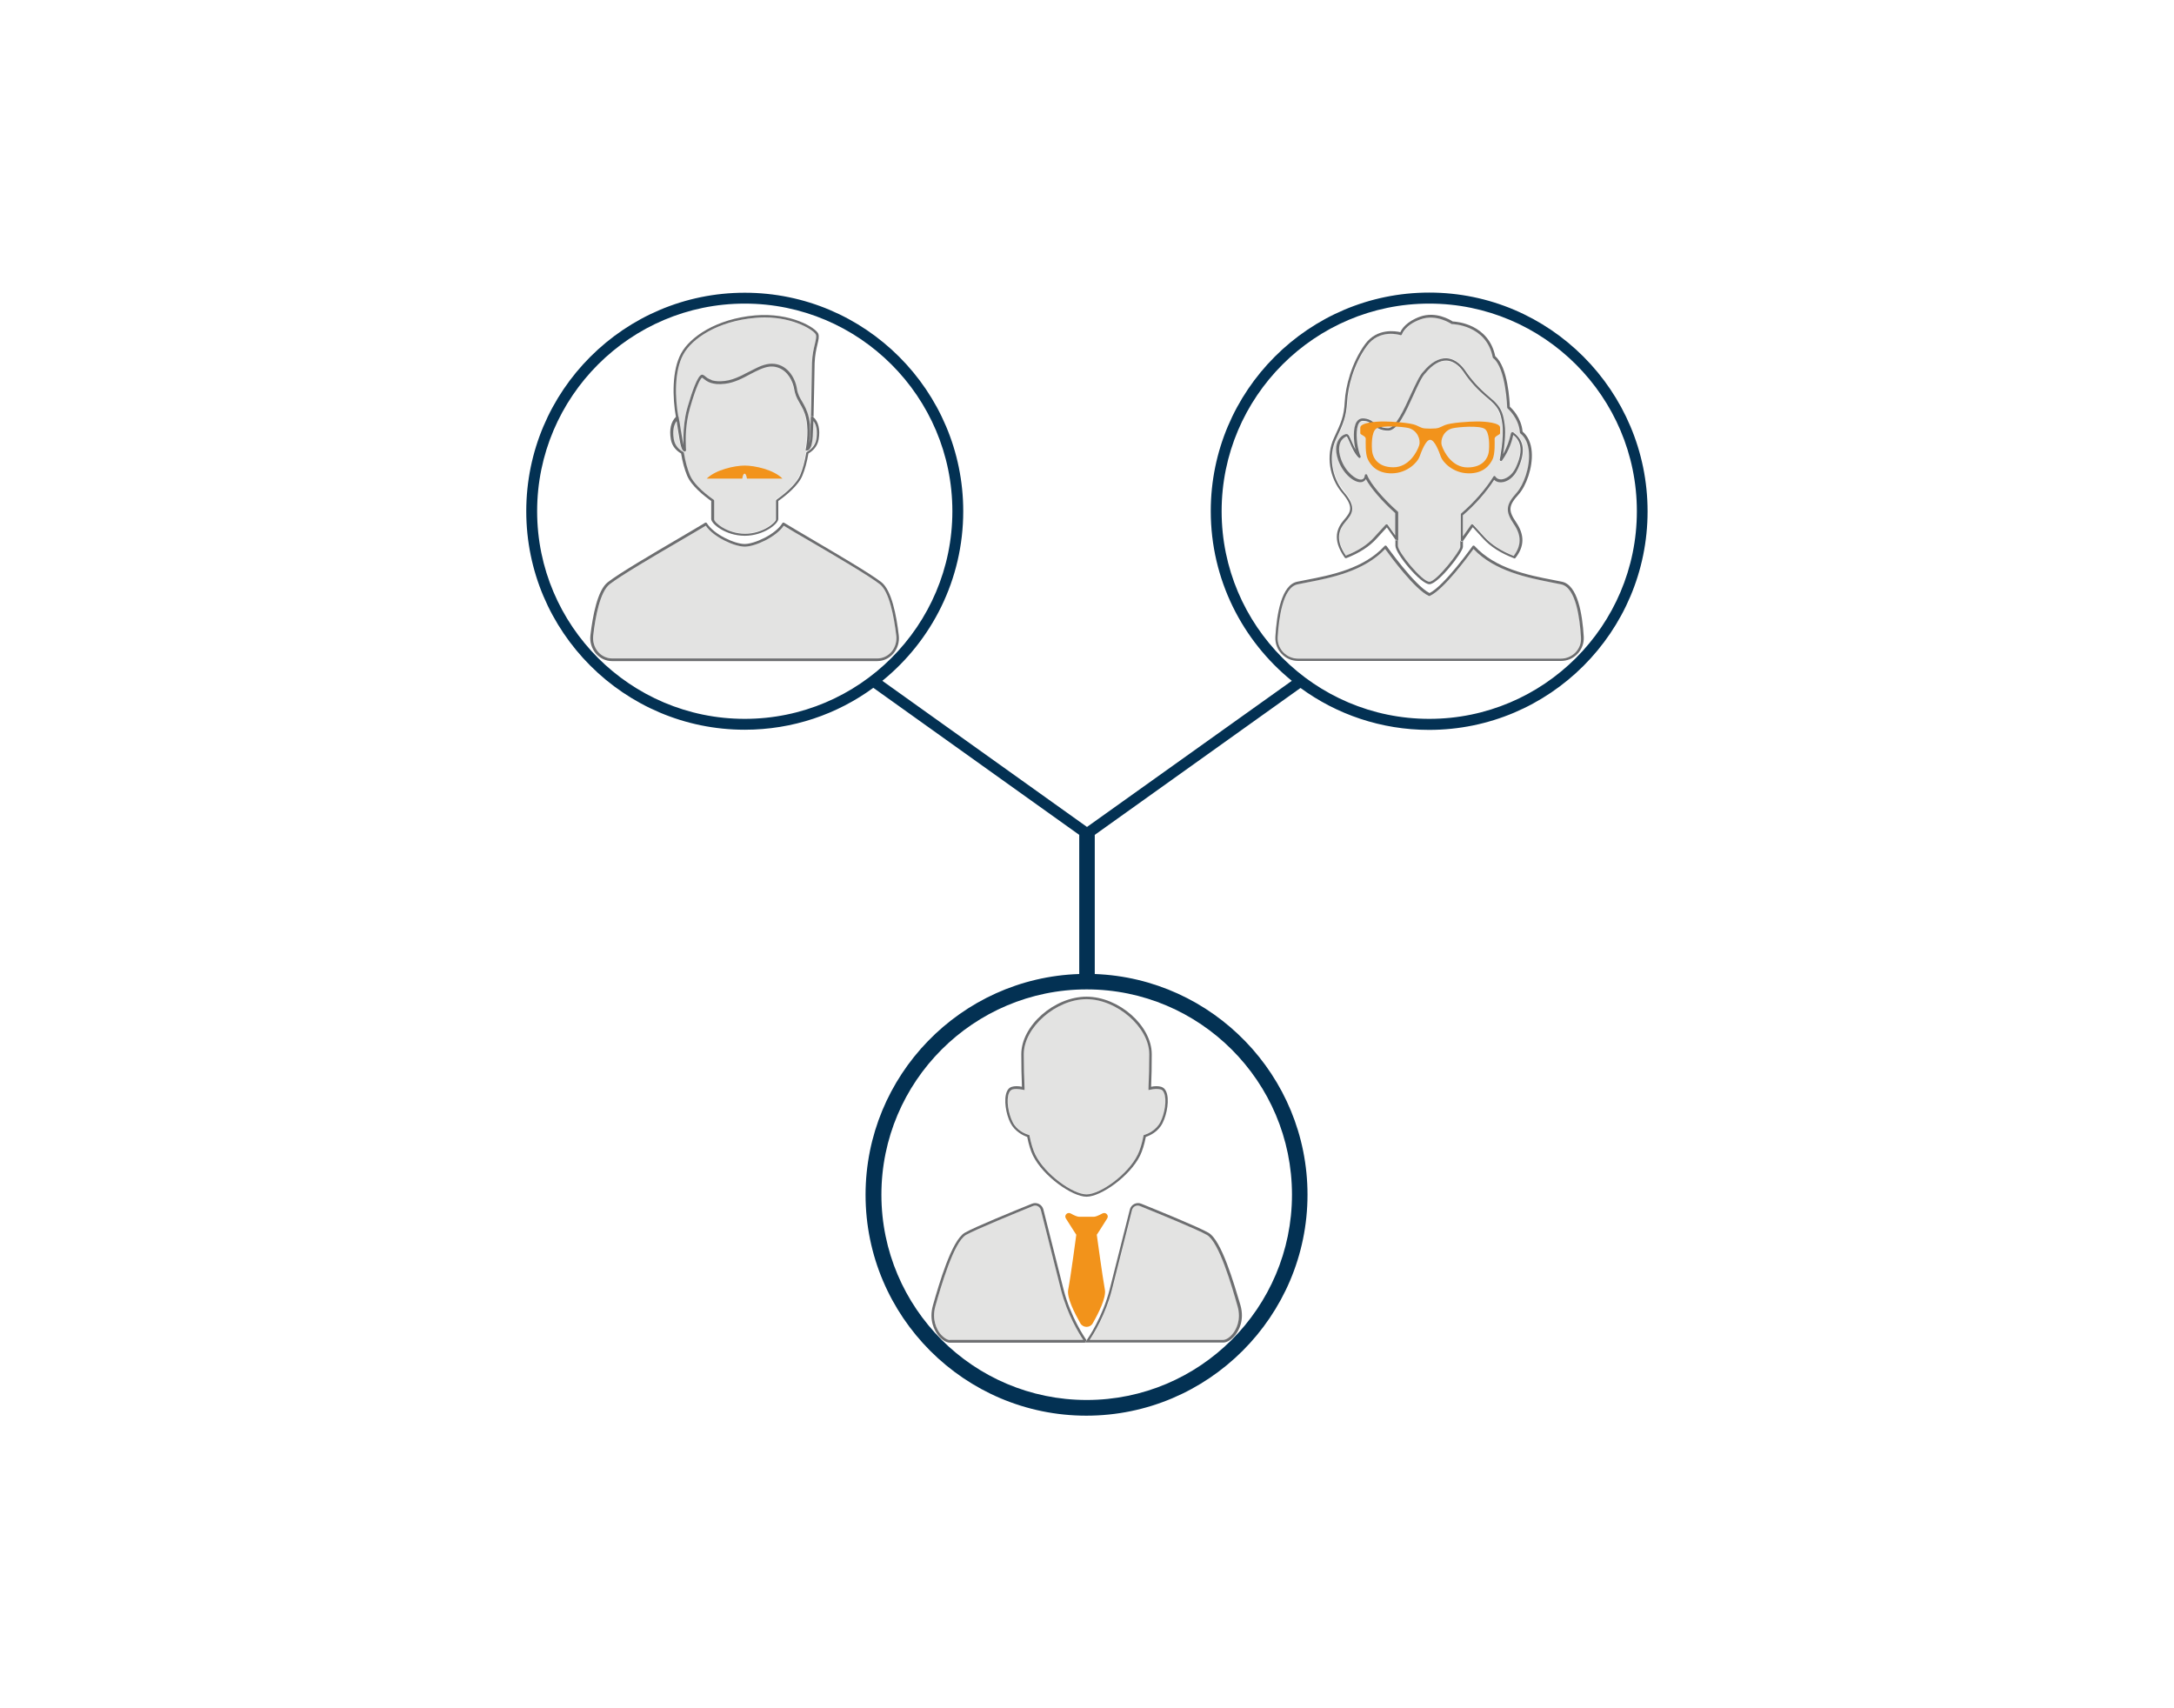 <?xml version="1.0" encoding="utf-8"?>
<!-- Generator: Adobe Illustrator 23.0.2, SVG Export Plug-In . SVG Version: 6.00 Build 0)  -->
<svg version="1.1" id="Ebene_1" xmlns="http://www.w3.org/2000/svg" xmlns:xlink="http://www.w3.org/1999/xlink" x="0px" y="0px"
	 viewBox="0 0 1400 1100" style="enable-background:new 0 0 1400 1100;" xml:space="preserve">
<style type="text/css">
	.st0{fill:#FFFFFF;}
	.st1{fill:#6D6E70;}
	.st2{fill:#E3E3E2;}
	.st3{fill:#F2931B;}
	.st4{fill:#033153;}
</style>
<rect class="st0" width="1400" height="1100"/>
<title>clock</title>
<g>
	<path class="st1" d="M877.4,271c0.8,0,1.5,0.1,2.1,0.2C878.9,271.1,878.2,271,877.4,271z"/>
	<path class="st1" d="M880.2,305.7c0.1,0.1,0.1,0.1,0.1,0.2C880.3,305.9,880.2,305.8,880.2,305.7z"/>
	<path class="st1" d="M890.6,277c-2.8-0.6-4.7-2-6.4-3.2c-0.4-0.3-0.8-0.6-1.2-0.9c0.4,0.3,0.8,0.6,1.2,0.9
		C885.9,275,887.8,276.4,890.6,277z"/>
	<path class="st1" d="M879.4,305.4c0.1,0,0.1,0,0.2,0C879.6,305.4,879.6,305.4,879.4,305.4C879.5,305.4,879.5,305.4,879.4,305.4z"/>
	<path class="st1" d="M880.1,305.6C880,305.6,880,305.6,880.1,305.6C880,305.6,880,305.6,880.1,305.6z"/>
	<path class="st1" d="M879.9,305.5c0,0-0.1,0-0.1,0C879.8,305.5,879.8,305.5,879.9,305.5z"/>
	<path class="st1" d="M877.4,269.4c3.6,0,5.8,1.6,7.8,3.1c2.1,1.6,4.3,3.2,8.6,3.2c-4.3,0-6.5-1.6-8.6-3.2
		C883.2,270.9,881.1,269.4,877.4,269.4z"/>
	<path class="st1" d="M445.1,276c-0.3,1.2-0.5,2.5-0.7,3.6C444.5,278.5,444.8,277.3,445.1,276z"/>
	<path class="st1" d="M443.3,297.1C443.3,297.1,443.3,297.1,443.3,297.1c-0.6-2.4-1.2-6.3-1.8-9.6
		C442,290.8,442.6,294.7,443.3,297.1z"/>
	<path class="st1" d="M462.2,255.4c-0.2,0-0.4-0.1-0.5-0.2C461.8,255.3,462,255.3,462.2,255.4z"/>
	<path class="st1" d="M461.4,255.2c-1.1-0.4-2-0.9-2.7-1.3C459.4,254.3,460.3,254.8,461.4,255.2z"/>
	<path class="st1" d="M443.2,293.6c0-3.8,0.2-8.6,1.1-13.9C443.4,285,443.2,289.7,443.2,293.6z"/>
	<path class="st1" d="M455.1,251.8c0.6-0.1,1.1,0.1,1.7,0.6C456.2,251.9,455.7,251.7,455.1,251.8z"/>
	<path class="st1" d="M438.9,281.4c0-0.1,0-0.3-0.1-0.4c0,0,0,0,0,0C438.8,281.1,438.8,281.3,438.9,281.4z"/>
	<path class="st1" d="M445,300.2c0,0.2-0.1,0.5-0.3,0.6c-0.2,0.2-0.5,0.2-0.7,0.2l1,0.2L445,300.2z"/>
	<path class="st1" d="M439.3,283.9c0.2,1.3,0.4,2.6,0.6,3.8C439.7,286.5,439.5,285.3,439.3,283.9z"/>
	<path class="st1" d="M439,282.1c0.1,0.5,0.2,1,0.2,1.5C439.1,283.1,439.1,282.6,439,282.1z"/>
	<g>
		<path class="st2" d="M654.7,701.1c-0.9,0-1.8,0.1-2.6,0.3c-1,0.2-1.7,1-2.2,2.2c-2,4.5-0.4,13.5,2.3,18.8
			c2.8,5.4,8.1,7.6,10.3,8.3l0.5,0.1l0.1,0.5c1,5.1,2.3,9.2,3.7,12.1c6.4,13,24.3,25.6,33,25.6c8.7,0,26.6-12.7,33-25.6
			c1.4-2.9,2.7-7,3.7-12.1l0.1-0.5l0.5-0.1c2.2-0.7,7.6-2.8,10.3-8.3c2.7-5.3,4.3-14.3,2.3-18.8c-0.5-1.2-1.3-1.9-2.2-2.2
			c-1.8-0.5-4.1-0.4-6.7,0.2l-1.1,0.2l0-1.1c0.3-6.8,0.5-14.2,0.5-22c0-17.2-20.8-35.4-40.4-35.4c-19.6,0-40.4,18.2-40.4,35.4
			c0,7.9,0.2,15.3,0.5,22l0,1.1l-1.1-0.2C657.3,701.2,655.9,701.1,654.7,701.1z"/>
		<path class="st2" d="M777.4,795.2c-6.4-3.6-32.3-14.2-43.1-18.6c-1-0.4-2.2-0.4-3.1,0.1c-1,0.5-1.7,1.4-2,2.5l-0.2,0.8
			c-2.9,11.4-9.2,36.4-12.8,50.7c-4,15.7-11.7,28.2-14.3,32.1h86c1.6,0,4.1-1.4,6.5-4.4c1.7-2.3,5.4-8.5,2.8-17.6
			C793.5,828.5,785.3,799.7,777.4,795.2z"/>
		<path class="st2" d="M670.5,780l-0.2-0.8c-0.3-1.1-1-2-2-2.5c-0.5-0.3-1.1-0.4-1.7-0.4c-0.5,0-1,0.1-1.4,0.3
			c-10.8,4.4-36.8,15-43.1,18.6c-7.9,4.5-16.2,33.4-19.7,45.7c-2.6,9,1.1,15.3,2.8,17.6c2.3,3.1,4.9,4.4,6.5,4.4h86
			c-2.6-3.9-10.3-16.4-14.3-32.1C679.7,816.4,673.4,791.4,670.5,780z"/>
		<path class="st1" d="M699.7,863c-1.1-1.5-10.3-15-14.8-32.7c-3.6-14.4-9.9-39.4-12.8-50.7l-0.2-0.8c-0.4-1.5-1.4-2.8-2.8-3.5
			c-1.4-0.7-3-0.8-4.5-0.2c-10.9,4.4-36.9,15-43.3,18.7c-8.5,4.9-16.6,33.1-20.5,46.7c-2.8,9.8,1.2,16.5,3.1,19
			c2.3,3.1,5.4,5.1,7.8,5.1h87l0.9-1.3C699.6,863.2,699.7,863.1,699.7,863z M611.7,862.9c-1.6,0-4.1-1.4-6.5-4.4
			c-1.7-2.3-5.4-8.5-2.8-17.6c3.5-12.3,11.8-41.2,19.7-45.7c6.4-3.6,32.3-14.2,43.1-18.6c0.5-0.2,0.9-0.3,1.4-0.3
			c0.6,0,1.2,0.1,1.7,0.4c1,0.5,1.7,1.4,2,2.5l0.2,0.8c2.9,11.4,9.2,36.4,12.8,50.7c4,15.7,11.7,28.2,14.3,32.1H611.7z"/>
		<path class="st1" d="M658.1,699.8c-2.5-0.5-4.6-0.5-6.4,0c-1.5,0.4-2.6,1.4-3.3,3.1c-2.2,5-0.6,14.5,2.3,20.2
			c2.9,5.6,8.2,8.1,10.8,9c1,5.1,2.3,9.1,3.7,12c6.6,13.4,25.3,26.5,34.5,26.5c9.2,0,27.9-13.1,34.5-26.5c1.4-2.9,2.7-7,3.7-12
			c2.6-0.9,8-3.3,10.8-9c2.9-5.8,4.5-15.3,2.3-20.2c-0.7-1.7-1.9-2.7-3.3-3.1c-1.8-0.5-4-0.5-6.4,0c0.3-6.5,0.4-13.6,0.4-21
			c0-18.3-21.2-37-42-37c-20.8,0-42,18.7-42,37C657.7,686.2,657.8,693.3,658.1,699.8z M659.8,700.8c-0.3-6.7-0.5-14.2-0.5-22
			c0-17.2,20.8-35.4,40.4-35.4c19.6,0,40.4,18.2,40.4,35.4c0,7.8-0.2,15.3-0.5,22l0,1.1l1.1-0.2c2.6-0.6,4.9-0.7,6.7-0.2
			c1,0.2,1.7,1,2.2,2.2c2,4.5,0.4,13.5-2.3,18.8c-2.8,5.4-8.1,7.6-10.3,8.3l-0.5,0.1l-0.1,0.5c-1,5.1-2.3,9.2-3.7,12.1
			c-6.4,13-24.3,25.6-33,25.6c-8.7,0-26.6-12.7-33-25.6c-1.4-2.9-2.7-7-3.7-12.1l-0.1-0.5l-0.5-0.1c-2.2-0.7-7.6-2.8-10.3-8.3
			c-2.7-5.3-4.3-14.3-2.3-18.8c0.5-1.2,1.3-1.9,2.2-2.2c0.8-0.2,1.6-0.3,2.6-0.3c1.2,0,2.6,0.2,4.1,0.5l1.1,0.2L659.8,700.8z"/>
		<path class="st1" d="M778.2,793.8c-6.4-3.7-32.4-14.3-43.3-18.7c-1.5-0.6-3.1-0.5-4.5,0.2c-1.4,0.7-2.4,2-2.8,3.5l-0.2,0.8
			c-2.9,11.4-9.2,36.4-12.8,50.7c-4.5,17.6-13.7,31.2-14.8,32.7c-0.1,0.1-0.1,0.1-0.1,0.2l-0.9,1.3h2.1h87c2.4,0,5.4-2,7.8-5.1
			c1.9-2.5,5.9-9.2,3.1-19C794.7,826.8,786.7,798.6,778.2,793.8z M794.2,858.4c-2.3,3.1-4.9,4.4-6.5,4.4h-86
			c2.6-3.9,10.3-16.4,14.3-32.1c3.6-14.4,9.9-39.4,12.8-50.7l0.2-0.8c0.3-1.1,1-2,2-2.5c1-0.5,2.1-0.5,3.1-0.1
			c10.8,4.4,36.8,15,43.1,18.6c7.9,4.5,16.2,33.4,19.7,45.7C799.6,849.9,795.9,856.2,794.2,858.4z"/>
		<path class="st3" d="M706.3,795.1c0,0,3.2-4.8,6.7-10.5c1.3-2-1-4.4-3.1-3.2c-2.4,1.3-4.4,2.1-5.3,2.1c-2.1,0-4.9,0-4.9,0
			s-2.8,0-4.9,0c-1,0-3-0.8-5.3-2.1c-2.1-1.2-4.4,1.2-3.1,3.2c3.5,5.6,6.7,10.5,6.7,10.5s-3.6,27.2-5.2,35.3c-1,5.1,4,15,7.8,21.7
			c1.8,3.1,6.3,3.1,8,0c3.8-6.6,8.8-16.6,7.8-21.7C710,822.3,706.3,795.1,706.3,795.1z"/>
	</g>
	<g>
		<path class="st2" d="M866.5,336.1c-3.7,4.4-7,10.8,0.4,21.6c7.9-3.2,13.8-7.1,18.3-11.9l7.3-8c0.2-0.2,0.4-0.3,0.7-0.3
			c0.2,0,0.5,0.1,0.6,0.3l4.9,6.9v-14.4c-8.5-7.5-15.9-16.1-18.9-21.9c-0.9,1.5-2.2,1.9-3.1,2c-4.5,0.4-11.7-5.4-14.8-14.4
			c-2.5-7.1-0.9-11.3,0.8-13.6c1.6-2.2,3.8-3.1,4.8-3c1.2,0.1,1.9,1.7,3.2,4.9c0.7,1.6,1.5,3.5,2.4,5.1c-1.3-5.8-1.7-14,0.7-17.8
			c0.9-1.5,2.3-2.3,3.9-2.3c3.6,0,5.8,1.6,7.8,3.1c2.1,1.6,4.3,3.2,8.6,3.2c4.8,0,10.3-12.1,14.7-21.8c3-6.7,5.6-12.4,8-14.6
			c4.9-6,10-8.9,15-8.6c6.3,0.3,10.5,5.5,11.9,7.8c4.2,6.2,8.9,11.4,15.4,16.9c0.8,0.7,1.6,1.4,2.3,2c0.3,0.3,0.7,0.6,1,0.9
			c0.3,0.3,0.6,0.6,0.9,0.9c0.3,0.3,0.6,0.6,0.8,0.9c2.9,3.4,4.2,6.9,5.1,13.2c0.2,1.5,0.3,3.1,0.3,4.8c0,1.7-0.1,3.4-0.2,5.2
			c-0.3,3.4-0.7,6.7-1.1,9.1c2.8-4.9,4-9.3,4.6-11.6c0-0.2,0.1-0.3,0.1-0.4c0.4-1.5,0.5-1.9,1-2.1c0.1,0,0.1,0,0.2,0
			c0,0,0.1,0,0.1,0c0,0,0.1,0,0.1,0c0,0,0,0,0.1,0c0,0,0.1,0,0.1,0c0,0,0,0,0.1,0c0,0,0.1,0,0.1,0.1c0.2,0.2,0.5,0.3,0.7,0.5
			c6.4,4.8,7.3,12.2,2.6,22.6c-0.2,0.3-0.3,0.7-0.5,1c-2.2,4.7-6.3,7.9-10.4,8.1c-1.9,0.1-3.5-0.5-4.6-1.6
			c-4.8,7.5-12.4,16.2-20.1,22.8v13.6l5.3-7.5c0.1-0.2,0.4-0.3,0.6-0.3c0,0,0,0,0.1,0c0.2,0,0.4,0.1,0.6,0.3l7.3,8
			c4.5,5,10.7,8.9,18.8,12.1c5-6.6,5-13.1,0.1-20.5c-5.7-8.4-5.3-12.3,1.8-20.2c4.4-4.9,8.7-16.3,7.9-26.1
			c-0.4-5.4-2.3-9.5-5.5-12.1c-0.2-0.1-0.3-0.3-0.3-0.6c-0.7-9.4-7.9-15.4-7.9-15.5c-0.2-0.2-0.3-0.4-0.3-0.6c0-0.3-0.8-25.4-9-31.8
			c-0.2-0.1-0.3-0.3-0.3-0.5c-4.1-21-25.9-21.4-26.1-21.4c-0.2,0-0.3-0.1-0.5-0.1c-0.1-0.1-9.6-6.6-19.8-3c-10.1,3.6-12,9.6-12,9.6
			c-0.1,0.2-0.2,0.4-0.4,0.5c-0.2,0.1-0.4,0.1-0.6,0.1c-0.5-0.2-13.5-4.2-21.6,6.9c-8.6,11.9-12.3,26.8-12.8,36
			c-0.5,10-2.3,13.9-7.2,24.2c-5,10.6-2.8,24.4,5.2,33.6C874.4,326.9,870.9,330.9,866.5,336.1z"/>
		<path class="st2" d="M1005.5,376.2c-1.9-0.4-3.9-0.8-6-1.2c-15.6-3-36.8-7.2-50.5-21.6c-3.3,4.6-19.1,26.1-28.1,30.2
			c-0.2,0.1-0.5,0.1-0.7,0c-9-4.1-24.8-25.6-28.1-30.2c-13.7,14.4-34.9,18.5-50.5,21.6c-2.1,0.4-4.1,0.8-6,1.2
			c-9.5,2-12,22.2-12.7,34c-0.2,3.6,1.1,7.1,3.6,9.7c2.5,2.6,5.9,4.1,9.5,4.1h169.2c3.6,0,7-1.5,9.5-4.1c2.5-2.6,3.8-6.1,3.6-9.7
			C1017.5,398.4,1015,378.2,1005.5,376.2z"/>
		<path class="st2" d="M920.6,374.6c4.7,0,19.9-19.9,19.9-22.4v-4.3v-16.5c0-0.2,0.1-0.5,0.3-0.6c8.1-6.9,16-15.9,20.7-23.7
			c0.1-0.2,0.4-0.4,0.7-0.4c0,0,0,0,0,0c0.1,0,0.2,0,0.3,0.1c0.1,0.1,0.3,0.2,0.3,0.3c0.8,1.3,2.2,1.9,3.9,1.8
			c2.9-0.2,6.8-2.5,9-7.2c4.8-10,4.3-17-1.4-21.4c0,0.1-0.1,0.3-0.1,0.4c-0.7,2.8-2.3,9.2-7.1,16c-0.2,0.3-0.6,0.4-1,0.3
			c-0.4-0.2-0.6-0.5-0.5-0.9c0-0.1,2.8-14.1,1.7-22.6c-1.2-8.7-3.2-11.6-9.5-16.9c-6.6-5.6-11.4-10.9-15.7-17.2
			c-1.3-2-5.1-6.7-10.7-7c-4.5-0.2-9.1,2.5-13.7,8.1c-2.2,2.1-4.8,8-7.7,14.2c-5.1,11.2-10.3,22.8-16.2,22.8c-1.2,0-2.3-0.1-3.2-0.3
			c-2.8-0.6-4.7-2-6.4-3.2c-0.4-0.3-0.8-0.6-1.2-0.9c-1.1-0.7-2.1-1.4-3.5-1.7c-0.6-0.1-1.3-0.2-2.1-0.2c-0.3,0-0.5,0-0.7,0.1
			c-0.7,0.2-1.3,0.7-1.8,1.4c-2.2,3.5-1.6,12-0.2,17.5c0.4,1.6,0.8,2.9,1.3,3.8c0.2,0.4,0.1,0.8-0.3,1c-0.3,0.2-0.8,0.2-1-0.1
			c-2.5-2.4-4.3-6.5-5.7-9.8c-0.7-1.6-1.6-3.6-2-3.9c-0.2,0-1.9,0.6-3.2,2.4c-1.5,2-2.8,5.6-0.5,12.1c3,8.6,9.9,13.6,13.1,13.3
			c1.3-0.1,2.1-1,2.3-2.7c0.1-0.4,0.3-0.7,0.7-0.7c0,0,0.1,0,0.1,0c0,0,0.1,0,0.1,0c0,0,0.1,0,0.1,0c0,0,0.1,0,0.1,0
			c0,0,0.1,0,0.1,0.1c0,0,0.1,0.1,0.1,0.1c0,0,0.1,0,0.1,0.1c0.1,0.1,0.1,0.1,0.1,0.2c2.1,5.5,10.4,15.3,19.7,23.5
			c0.2,0.2,0.3,0.4,0.3,0.6v17.3v4.1C900.2,355.5,915.8,374.6,920.6,374.6z"/>
		<path class="st1" d="M962.5,306.8c0.1,0.1,0.3,0.2,0.3,0.3C962.7,307,962.6,306.9,962.5,306.8z"/>
		<path class="st1" d="M973.7,278.2c0.1,0,0.1,0,0.2,0C973.8,278.2,973.8,278.2,973.7,278.2z"/>
		<path class="st1" d="M974.4,278.2c0,0,0.1,0,0.1,0.1c0.2,0.1,0.4,0.3,0.6,0.5c-0.2-0.2-0.4-0.3-0.7-0.5
			C974.4,278.3,974.4,278.3,974.4,278.2z"/>
		<path class="st1" d="M962.1,258.2c-0.3-0.3-0.7-0.6-1-0.9C961.5,257.5,961.8,257.9,962.1,258.2z"/>
		<path class="st1" d="M962.1,258.2c0.3,0.3,0.6,0.6,0.9,0.9C962.8,258.8,962.4,258.5,962.1,258.2z"/>
		<path class="st1" d="M968.9,273.2c-0.8-6.3-2.2-9.8-5.1-13.2C966.8,263.4,968.1,266.9,968.9,273.2c0.2,1.5,0.3,3.1,0.3,4.8
			C969.2,276.3,969.1,274.7,968.9,273.2z"/>
		<path class="st1" d="M963.9,260c-0.3-0.3-0.5-0.6-0.8-0.9C963.3,259.4,963.6,259.7,963.9,260z"/>
		<path class="st1" d="M941,348.7c-0.3-0.1-0.6-0.4-0.6-0.8v4.3c0,2.5-15.3,22.4-19.9,22.4c-4.7,0-20.3-19.1-20.3-23.1v-4.1
			c0,0.4-0.2,0.7-0.6,0.8c-0.3,0.1-0.7,0-0.9-0.3l0.3-0.5H899l-0.4,0.2v3.8c0,5.2,16.3,24.8,21.9,24.8c5.6,0,21.6-20.6,21.6-24.1v-4
			l-0.2,0.2C941.8,348.7,941.4,348.8,941,348.7z"/>
		<path class="st1" d="M974.1,278.2c0,0-0.1,0-0.1,0C974,278.2,974.1,278.2,974.1,278.2z"/>
		<path class="st1" d="M974.3,278.2c0,0-0.1,0-0.1,0C974.2,278.2,974.3,278.2,974.3,278.2z"/>
		<path class="st1" d="M968,292.3C968,292.3,968,292.3,968,292.3c0.4-2.4,0.8-5.7,1.1-9.1C968.8,286.6,968.3,289.9,968,292.3z"/>
		<path class="st1" d="M1005.9,374.6c-1.9-0.4-3.9-0.8-6-1.2c-15.6-3-37-7.2-50.3-21.8c-0.2-0.2-0.4-0.3-0.7-0.3
			c-0.2,0-0.5,0.1-0.6,0.3c-0.2,0.3-18.1,25.5-27.7,30.3c-9.6-4.8-27.5-30.1-27.7-30.3c-0.1-0.2-0.4-0.3-0.6-0.3
			c-0.3,0-0.5,0.1-0.7,0.3c-13.3,14.6-34.7,18.8-50.3,21.8c-2.1,0.4-4.2,0.8-6,1.2c-10,2.1-13.1,20.5-14,35.5c-0.2,4.1,1.2,8,4,10.9
			c2.8,3,6.6,4.6,10.7,4.6h169.2c4.1,0,7.9-1.6,10.7-4.6c2.8-3,4.2-6.8,4-10.9C1019,395.1,1015.9,376.7,1005.9,374.6z M1014.7,420
			c-2.5,2.6-5.9,4.1-9.5,4.1H835.9c-3.6,0-7-1.5-9.5-4.1c-2.5-2.6-3.8-6.1-3.6-9.7c0.7-11.8,3.2-32,12.7-34c1.9-0.4,3.9-0.8,6-1.2
			c15.6-3,36.8-7.2,50.5-21.6c3.3,4.6,19.1,26.1,28.1,30.2c0.2,0.1,0.5,0.1,0.7,0c9-4.1,24.8-25.6,28.1-30.2
			c13.7,14.4,34.9,18.5,50.5,21.6c2.1,0.4,4.1,0.8,6,1.2c9.5,2,12,22.2,12.7,34C1018.4,413.9,1017.2,417.3,1014.7,420z"/>
		<path class="st1" d="M865.3,335c-3.8,4.5-8,11.9,0.7,24.1c0.2,0.3,0.6,0.4,1,0.3c8.4-3.3,14.8-7.4,19.5-12.6l6.6-7.2l5.6,8l0,0
			l0.4-0.2h0.1l-0.3,0.5c0.2,0.3,0.6,0.4,0.9,0.3c0.3-0.1,0.6-0.4,0.6-0.8V330c0-0.2-0.1-0.5-0.3-0.6c-9.3-8.2-17.6-18-19.7-23.5
			c0-0.1-0.1-0.2-0.1-0.2c0,0-0.1-0.1-0.1-0.1c0,0-0.1-0.1-0.1-0.1c0,0-0.1,0-0.1-0.1c0,0-0.1,0-0.1,0c0,0-0.1,0-0.1,0
			c-0.1,0-0.1,0-0.2,0c-0.4,0-0.7,0.3-0.7,0.7c-0.2,1.7-1,2.6-2.3,2.7c-3.3,0.3-10.1-4.7-13.1-13.3c-2.2-6.4-0.9-10.1,0.5-12.1
			c1.4-1.8,3.1-2.4,3.2-2.4c0.4,0.3,1.3,2.3,2,3.9c1.4,3.3,3.2,7.4,5.7,9.8c0.3,0.3,0.7,0.3,1,0.1c0.3-0.2,0.4-0.7,0.3-1
			c-0.5-0.9-0.9-2.3-1.3-3.8c-1.4-5.5-2-14,0.2-17.5c0.5-0.8,1.1-1.2,1.8-1.4c0.2-0.1,0.5-0.1,0.7-0.1c0.8,0,1.5,0.1,2.1,0.2
			c1.4,0.3,2.5,0.9,3.5,1.7c0.4,0.3,0.8,0.6,1.2,0.9c1.7,1.3,3.5,2.6,6.4,3.2c0.9,0.2,2,0.3,3.2,0.3c5.9,0,11.1-11.6,16.2-22.8
			c2.8-6.2,5.5-12.1,7.7-14.2c4.6-5.6,9.3-8.3,13.7-8.1c5.6,0.3,9.3,5,10.7,7c4.2,6.4,9.1,11.7,15.7,17.2c6.4,5.4,8.4,8.2,9.5,16.9
			c1.1,8.5-1.6,22.5-1.7,22.6c-0.1,0.4,0.1,0.8,0.5,0.9c0.4,0.2,0.8,0,1-0.3c4.8-6.7,6.5-13.2,7.1-16c0-0.2,0.1-0.3,0.1-0.4
			c5.7,4.4,6.2,11.5,1.4,21.4c-2.3,4.7-6.2,7-9,7.2c-1.7,0.1-3.1-0.5-3.9-1.8c-0.1-0.1-0.2-0.2-0.3-0.3c-0.1-0.1-0.2-0.1-0.3-0.1
			c0,0,0,0,0,0c-0.3,0-0.5,0.2-0.7,0.4c-4.7,7.7-12.6,16.8-20.7,23.7c-0.2,0.2-0.3,0.4-0.3,0.6v16.5c0,0.4,0.2,0.7,0.6,0.8
			c0.3,0.1,0.7,0,0.9-0.3l0.2-0.2l6-8.5l6.6,7.2c4.8,5.3,11.4,9.5,20,12.8c0.1,0,0.2,0.1,0.3,0.1c0.2,0,0.5-0.1,0.6-0.3
			c5.8-7.3,6-14.8,0.5-22.9c-5.3-7.8-5-10.8,1.7-18.2c4.6-5.2,9.1-17,8.3-27.3c-0.4-5.6-2.5-10.1-5.9-13c-0.8-8.9-6.8-14.8-8.2-16
			c-0.1-3.2-1.2-25.7-9.4-32.5c-4.3-20.7-24.8-22.3-27.4-22.4c-1.5-1-10.8-6.7-21-3.1c-8.9,3.2-11.9,8.1-12.7,10
			c-3.1-0.7-15-2.8-22.7,7.7c-8.9,12.2-12.6,27.5-13.1,36.9c-0.5,9.7-2.3,13.5-7,23.6c-5.2,11.1-3,25.7,5.4,35.4
			C872.3,326.9,869.6,329.9,865.3,335z M860.3,282.9c4.8-10.3,6.6-14.2,7.2-24.2c0.5-9.2,4.1-24.1,12.8-36c8.1-11.1,21-7.1,21.6-6.9
			c0.2,0.1,0.4,0,0.6-0.1c0.2-0.1,0.3-0.3,0.4-0.5c0-0.1,1.9-6,12-9.6c10.1-3.6,19.7,2.9,19.8,3c0.1,0.1,0.3,0.1,0.5,0.1
			c0.2,0,22,0.4,26.1,21.4c0,0.2,0.1,0.4,0.3,0.5c8.2,6.4,9,31.5,9,31.8c0,0.2,0.1,0.5,0.3,0.6c0.1,0.1,7.2,6.1,7.9,15.5
			c0,0.2,0.1,0.4,0.3,0.6c3.3,2.6,5.1,6.7,5.5,12.1c0.8,9.8-3.5,21.2-7.9,26.1c-7.1,7.9-7.4,11.9-1.8,20.2c5,7.3,4.9,13.8-0.1,20.5
			c-8.1-3.2-14.3-7.2-18.8-12.1l-7.3-8c-0.2-0.2-0.4-0.3-0.6-0.3c0,0,0,0-0.1,0c-0.2,0-0.5,0.1-0.6,0.3l-5.3,7.5v-13.6
			c7.8-6.7,15.4-15.3,20.1-22.8c1.1,1.1,2.8,1.7,4.6,1.6c4.1-0.2,8.2-3.4,10.4-8.1c0.2-0.4,0.3-0.7,0.5-1
			c4.7-10.4,3.8-17.8-2.6-22.6c-0.2-0.2-0.4-0.3-0.6-0.5c0,0-0.1-0.1-0.1-0.1c0,0,0,0-0.1,0c0,0-0.1,0-0.1,0c0,0,0,0-0.1,0
			c0,0-0.1,0-0.1,0c0,0-0.1,0-0.1,0c-0.1,0-0.1,0-0.2,0c-0.5,0.2-0.7,0.6-1,2.1c0,0.1-0.1,0.3-0.1,0.4c-0.6,2.3-1.8,6.7-4.6,11.6
			c0,0,0,0,0,0c0.4-2.4,0.8-5.7,1.1-9.1c0.1-1.7,0.2-3.5,0.2-5.2c0-1.7-0.1-3.3-0.3-4.8c-0.8-6.3-2.2-9.8-5.1-13.2
			c-0.3-0.3-0.5-0.6-0.8-0.9c-0.3-0.3-0.6-0.6-0.9-0.9c-0.3-0.3-0.7-0.6-1-0.9c-0.7-0.6-1.5-1.3-2.3-2c-6.5-5.5-11.2-10.7-15.4-16.9
			c-1.5-2.2-5.6-7.4-11.9-7.8c-5-0.2-10.1,2.7-15,8.6c-2.3,2.2-4.9,8-8,14.6c-4.4,9.7-9.9,21.8-14.7,21.8c-4.3,0-6.5-1.6-8.6-3.2
			c-2-1.5-4.1-3.1-7.8-3.1c-1.6,0-2.9,0.8-3.9,2.3c-2.4,3.9-2,12-0.7,17.8c-0.9-1.7-1.7-3.5-2.4-5.1c-1.4-3.2-2-4.8-3.2-4.9
			c-1-0.1-3.2,0.8-4.8,3c-1.7,2.3-3.2,6.5-0.8,13.6c3.1,9,10.3,14.8,14.8,14.4c0.9-0.1,2.3-0.5,3.1-2c3.1,5.8,10.5,14.4,18.9,21.9
			v14.4l-4.9-6.9c-0.1-0.2-0.4-0.3-0.6-0.3c-0.3,0-0.5,0.1-0.7,0.3l-7.3,8c-4.4,4.9-10.4,8.8-18.3,11.9c-7.4-10.8-4.1-17.2-0.4-21.6
			c4.4-5.2,7.9-9.2-1-19.5C857.5,307.3,855.4,293.5,860.3,282.9z"/>
		<path class="st3" d="M951.3,271.4c-5.3,0-17.3,0.8-21,2.4c-3.7,1.6-3.5,2.2-9.2,2.2s-5.4-0.5-9.2-2.2c-3.7-1.6-15.7-2.4-21-2.4
			c-5.3,0-14.9,0.8-14.9,4c0,1.6,0,2.5,0,3.6c0,1,3.5,1.7,3.5,3.5c0,1.8-0.4,9.6,1.3,13.2c1.7,3.6,5.8,9.3,15.7,9.1
			c10-0.2,16.4-7.3,17.6-10.6c1.2-3.3,4-11,6.9-11c2.9,0,5.8,7.8,6.9,11c1.2,3.3,7.6,10.4,17.6,10.6c10,0.2,14-5.5,15.7-9.1
			c1.7-3.6,1.3-11.4,1.3-13.2c0-1.8,3.5-2.5,3.5-3.5c0-1,0-2,0-3.6C966.2,272.2,956.6,271.4,951.3,271.4z M913.9,286.8
			c-1.2,3.8-6.4,14.1-16.6,14.1s-13.1-6.4-13.6-9.8c-0.5-3.4-0.7-13.1,2.7-15.2c3.4-2.1,16.8-1.2,20.6-0.3
			C912.6,277,915.1,283,913.9,286.8z M958.7,291.2c-0.5,3.4-3.4,9.8-13.6,9.8c-10.2,0-15.4-10.3-16.6-14.1
			c-1.2-3.8,1.3-9.8,6.9-11.1c3.8-0.9,17.2-1.9,20.6,0.3C959.4,278.1,959.2,287.8,958.7,291.2z"/>
	</g>
	<g>
		<path class="st2" d="M574.2,419.6c2.3-2.8,3.4-6.5,3-10.2c-1.4-12.5-4.5-28.4-10.6-33.2c-7.2-5.6-29-18.4-44.8-27.6
			c-7.3-4.3-13.7-8-17.1-10.1c-5.1,7.5-18.6,13.5-25.1,13.5c-6.5,0-20-6-25.1-13.5c-3.4,2.1-9.8,5.9-17.1,10.1
			c-15.9,9.3-37.6,22-44.8,27.6c-6.1,4.8-9.1,20.7-10.6,33.2c-0.4,3.7,0.7,7.4,3,10.2c2.4,2.8,5.7,4.4,9.3,4.4H479
			c0.3,0,0.4,0,0.5,0l85.4,0C568.5,424,571.9,422.4,574.2,419.6z"/>
		<path class="st2" d="M522.9,233.8c0.2-5.4,1.2-9.4,1.9-12.3c0.6-2.6,1.1-4.5,0.6-5.9c-0.9-2.5-13.4-11.1-33.1-11.1
			c-1.9,0-4,0.1-6,0.3c-24.3,2.1-40.8,13.4-46.3,23.6c-5.7,10.6-5.3,27.8-3.1,40.5c0.5,2.9,1,5.7,1.4,8.3c0.5,3.3,1.1,7.2,1.8,9.6
			c0-1.1-0.1-2.3-0.1-3.5c0-3.8,0.2-8.6,1.1-13.9c0.2-1.2,0.5-2.4,0.7-3.6c0.3-1.2,0.6-2.5,1-3.8c2.6-9,6.3-19.9,9-20.4
			c0.6-0.1,1.1,0.1,1.7,0.6c0.2,0.1,0.4,0.3,0.6,0.5c0.4,0.3,0.8,0.7,1.3,1c0.7,0.5,1.6,1,2.7,1.3c0.1,0,0.2,0,0.2,0.1
			c0.2,0.1,0.3,0.1,0.5,0.2c1.9,0.5,4.4,0.7,7.9,0.3c3.5-0.4,6.8-1.6,9.9-3.1c0.3-0.1,0.6-0.3,0.9-0.4c0.1,0,0.1,0,0.2-0.1
			c1.6-0.8,3.2-1.6,4.7-2.4c2.7-1.4,5.4-2.8,8-3.8c2.2-0.8,4.3-1.3,6.5-1.3c9.4,0,14.9,8.4,16.2,16.2c0.5,3.4,1.9,5.8,3.4,8.3
			c1.5,2.6,3.3,5.5,4.2,10c0.1,0.3,0.1,0.6,0.2,0.9c0.2,1.1,0.3,2.1,0.5,3.2c0,0,0,0.1,0,0.1c0,0.2,0,0.5,0.1,0.7c0,0.1,0,0.3,0,0.4
			c0,0.2,0,0.3,0,0.5c0,0.2,0,0.4,0,0.6c0,0.1,0,0.1,0,0.2c0.2,3.9-0.1,7.5-0.5,10c0.3-1.1,0.5-2.6,0.6-4.8c0-0.1,0-0.3,0-0.5
			c0.1-2.4,0.3-6,0.4-11.2c0,0,0,0,0,0c0.1-5.8,0.3-12.7,0.4-19.1C522.7,243.4,522.8,237.5,522.9,233.8z"/>
		<path class="st2" d="M433.6,282.6c0.7,4.4,3.7,6.8,6.1,8.2c0.2,0.1,0.4,0.3,0.4,0.6c0.9,5.4,2.2,10.3,3.9,14.4
			c1.9,4.5,7.5,10.3,15.3,15.8c0.2,0.2,0.3,0.4,0.3,0.7v12c0,1.9,8.5,9.2,19.9,9.2c11.5,0,19.9-7.3,19.9-9.2v-12
			c0-0.3,0.1-0.5,0.3-0.7c7.9-5.5,13.4-11.3,15.3-15.8c1.7-4.1,3-8.9,3.9-14.4c0-0.2,0.2-0.5,0.4-0.6c2.4-1.3,5.4-3.8,6.1-8.2
			c0.8-5.1,0.2-9.2-1.9-11.7c-0.1,4.1-0.2,7.6-0.4,9.8c-0.3,4.7-1.1,7.6-2.5,8.7c-0.6,0.5-1.2,0.5-1.3,0.5l-0.9-0.1l0.2-0.9
			c0-0.1,2.1-10,0.4-19c-0.1-0.3-0.1-0.6-0.2-0.9c-0.9-4.2-2.5-6.9-4-9.5c-1.2-2.1-2.4-4.1-3.1-6.7c-0.2-0.7-0.4-1.4-0.5-2.2
			c-0.9-5.8-4.4-11.9-10.2-14.1c-1.3-0.5-2.8-0.8-4.4-0.8c-0.5,0-1.1,0-1.6,0.1c-3.8,0.5-7.8,2.6-12.1,4.8
			c-5.1,2.7-10.3,5.4-16.2,6.2c-8.6,1.1-12.1-1.7-13.9-3.2c-0.4-0.3-0.8-0.7-1-0.7c-0.8,0.3-3.5,4.6-7.7,19.2
			c-3.2,11.1-2.9,20.4-2.7,25.9l0.1,1.6c0,0,0,0,0,0l0,1l-1-0.2c-2-0.4-2.7-4.4-4.1-13.3c-0.2-1.2-0.4-2.5-0.6-3.8
			c0-0.1,0-0.3-0.1-0.4c-0.1-0.5-0.2-1-0.2-1.5c0-0.2-0.1-0.5-0.1-0.7c0-0.1,0-0.3-0.1-0.4C433.4,273.2,432.7,277.4,433.6,282.6z"/>
		<path class="st1" d="M521.5,274c0-0.1,0-0.3,0-0.4C521.5,273.7,521.5,273.9,521.5,274z"/>
		<path class="st1" d="M521.6,275.1c0-0.2,0-0.4,0-0.6C521.6,274.7,521.6,274.9,521.6,275.1z"/>
		<path class="st1" d="M521.8,280.1c0,0.2,0,0.3,0,0.5C521.8,280.4,521.8,280.3,521.8,280.1z"/>
		<path class="st1" d="M477.9,241.7c1.6-0.8,3.2-1.6,4.7-2.4c2.7-1.4,5.4-2.8,8-3.8c-2.6,1-5.2,2.4-8,3.8
			C481,240.2,479.5,241,477.9,241.7z"/>
		<path class="st1" d="M521.5,272.9c0,0,0-0.1,0-0.1C521.4,272.8,521.4,272.9,521.5,272.9z"/>
		<path class="st1" d="M477.7,241.8c-0.3,0.1-0.6,0.3-0.9,0.4C477.1,242.1,477.4,242,477.7,241.8z"/>
		<path class="st1" d="M519.6,289.9c-0.2,0-0.4-0.2-0.6-0.3c-0.1-0.2-0.2-0.4-0.1-0.6l-0.2,0.9L519.6,289.9z"/>
		<path class="st1" d="M523.8,270.8c-0.1,4.5-0.2,7.8-0.4,9.8C523.6,278.4,523.7,275,523.8,270.8
			C523.8,270.8,523.8,270.8,523.8,270.8z"/>
		<path class="st1" d="M467.1,246.9c-8.6,1.1-12.1-1.7-13.9-3.2C455,245.3,458.5,248,467.1,246.9z"/>
		<path class="st1" d="M519.2,269.1c-0.9-4.2-2.5-6.9-4-9.5c-1.2-2.1-2.4-4.1-3.1-6.7c0.7,2.6,1.9,4.6,3.1,6.7
			C516.7,262.2,518.3,264.9,519.2,269.1z"/>
		<path class="st1" d="M521.6,275.3c0.2,3.9-0.1,7.5-0.5,10.1c0.3-1.1,0.5-2.7,0.6-4.8c-0.1,2.1-0.4,3.6-0.6,4.8
			C521.5,282.8,521.8,279.2,521.6,275.3z"/>
		<path class="st1" d="M436.4,268.2c0.3,0.1,0.5,0.3,0.5,0.6c0.5,2.9,1,5.7,1.4,8.3c-0.4-2.5-0.8-5.3-1.4-8.3
			c-2.3-12.6-2.7-29.9,3.1-40.5c5.5-10.2,22-21.5,46.3-23.6c2.1-0.2,4.1-0.3,6-0.3c19.6,0,32.2,8.6,33.1,11.1c0.5,1.3,0,3.2-0.6,5.9
			c-0.7,2.9-1.7,6.9-1.9,12.3c-0.1,3.7-0.2,9.6-0.3,16c-0.1,6.4-0.2,13.3-0.4,19.1c0-0.3,0.2-0.6,0.5-0.7c0.3-0.1,0.6-0.1,0.9,0.1
			c0.1,0.1,0.2,0.2,0.3,0.3c0.1-5.8,0.3-12.5,0.4-18.7c0.1-6.4,0.2-12.3,0.3-16c0.2-5.2,1.1-9,1.8-12c0.7-2.9,1.2-5,0.6-6.8
			c-1.4-3.8-17.6-13.9-40.8-11.9c-24.9,2.2-41.9,13.9-47.6,24.5c-5.9,10.8-5.6,28.2-3.3,41.1c0.1-0.1,0.2-0.2,0.4-0.3
			C435.9,268.2,436.2,268.1,436.4,268.2z"/>
		<path class="st1" d="M432,282.9c0.8,4.8,4,7.6,6.6,9.1c0.9,5.4,2.2,10.2,3.9,14.3c2.7,6.5,10.7,12.9,15.5,16.3v11.6
			c0,3.1,9.3,10.8,21.6,10.8c12.2,0,21.6-7.7,21.6-10.8v-11.6c4.8-3.4,12.9-9.9,15.5-16.3c1.7-4.1,3-8.9,3.9-14.3
			c2.6-1.5,5.8-4.3,6.6-9.1c1.1-6.4-0.2-11.5-3.4-14.3c-0.1-0.1-0.2-0.2-0.3-0.3c-0.2-0.2-0.6-0.2-0.9-0.1c-0.3,0.1-0.5,0.4-0.5,0.7
			c0,0,0,0,0,0c-0.1,5.2-0.3,8.8-0.4,11.2c0,0.2,0,0.3,0,0.5c-0.1,2.1-0.4,3.7-0.6,4.8c0.3-2.6,0.6-6.2,0.5-10.1c0-0.1,0-0.1,0-0.2
			c0-0.2,0-0.4,0-0.6c0-0.2,0-0.3,0-0.5c0-0.1,0-0.3,0-0.4c0-0.2,0-0.5-0.1-0.7c0,0,0-0.1,0-0.1c-0.1-1.1-0.3-2.1-0.5-3.2
			c-0.1-0.3-0.1-0.6-0.2-0.9c-1-4.4-2.7-7.4-4.2-10c-1.5-2.5-2.9-4.9-3.4-8.3c-1.2-7.8-6.8-16.2-16.2-16.2c-2.1,0-4.3,0.5-6.5,1.3
			c-2.6,1-5.2,2.4-8,3.8c-1.5,0.8-3.1,1.6-4.7,2.4c-0.1,0-0.1,0-0.2,0.1c-0.3,0.1-0.6,0.3-0.9,0.4c-3.2,1.5-6.5,2.7-9.9,3.1
			c-3.5,0.4-6,0.2-7.9-0.3c-0.2,0-0.4-0.1-0.5-0.2c-0.1,0-0.2,0-0.2-0.1c-1.1-0.4-2-0.9-2.7-1.3c-0.5-0.4-1-0.7-1.3-1
			c-0.2-0.2-0.4-0.3-0.6-0.5c-0.6-0.4-1.1-0.7-1.7-0.6c-2.7,0.5-6.4,11.4-9,20.4c-0.4,1.3-0.7,2.6-1,3.8c-0.3,1.2-0.5,2.5-0.7,3.6
			c-0.9,5.3-1.1,10.1-1.1,13.9c0,1.3,0,2.5,0.1,3.5c0,0,0,0,0,0c-0.6-2.4-1.2-6.3-1.8-9.6c-0.4-2.5-0.8-5.3-1.4-8.3
			c-0.1-0.3-0.2-0.5-0.5-0.6c-0.3-0.1-0.6-0.1-0.8,0.1c-0.1,0.1-0.2,0.2-0.4,0.3C432.1,271.5,430.9,276.5,432,282.9z M435.7,271
			c0,0.2,0.1,0.5,0.1,0.7c0.1,0.5,0.2,1,0.2,1.5c0,0.1,0,0.3,0.1,0.4c0.2,1.3,0.4,2.6,0.6,3.8c1.4,8.9,2.1,12.9,4.1,13.3
			c0.2,0.1,0.5,0,0.7-0.2c0.2-0.2,0.3-0.4,0.3-0.6c0,0,0,0,0,0l-0.1-1.6c-0.2-5.5-0.5-14.8,2.7-25.9c4.2-14.6,6.9-19,7.7-19.2
			c0.2,0,0.7,0.4,1,0.7c1.9,1.5,5.3,4.3,13.9,3.2c5.9-0.7,11.2-3.5,16.2-6.2c4.2-2.2,8.3-4.3,12.1-4.8c0.5-0.1,1.1-0.1,1.6-0.1
			c1.6,0,3,0.3,4.4,0.8c5.8,2.1,9.3,8.3,10.2,14.1c0.1,0.8,0.3,1.5,0.5,2.2c0.7,2.6,1.9,4.6,3.1,6.7c1.5,2.6,3.1,5.3,4,9.5
			c0.1,0.3,0.1,0.6,0.2,0.9c1.7,9-0.4,18.9-0.4,19c0,0.2,0,0.5,0.1,0.6c0.1,0.2,0.3,0.3,0.6,0.3c0.2,0,0.7,0,1.3-0.5
			c1.4-1.1,2.2-4.1,2.5-8.7c0.1-2.1,0.2-5.3,0.4-9.8c0,0,0,0,0,0c2.1,2.6,2.7,6.7,1.9,11.7c-0.7,4.4-3.7,6.8-6.1,8.2
			c-0.2,0.1-0.4,0.3-0.4,0.6c-0.9,5.4-2.2,10.3-3.9,14.4c-1.9,4.5-7.5,10.3-15.3,15.8c-0.2,0.2-0.3,0.4-0.3,0.7v12
			c0,1.9-8.5,9.2-19.9,9.2c-11.5,0-19.9-7.3-19.9-9.2v-12c0-0.3-0.1-0.5-0.3-0.7c-7.9-5.5-13.4-11.3-15.3-15.8
			c-1.7-4.1-3-8.9-3.9-14.4c0-0.2-0.2-0.5-0.4-0.6c-2.4-1.3-5.4-3.8-6.1-8.2c-0.9-5.2-0.1-9.4,2-11.9c0,0,0,0,0,0
			C435.6,270.8,435.7,270.9,435.7,271z"/>
		<path class="st1" d="M575.4,420.7c2.6-3.1,3.9-7.3,3.4-11.5c-1.5-12.8-4.6-29.1-11.2-34.3c-7.3-5.7-29.1-18.4-45-27.8
			c-7.8-4.6-14.5-8.5-17.7-10.5c-0.4-0.2-0.8-0.1-1.1,0.3c-4.4,7.3-18,13.4-24.3,13.4s-19.8-6.1-24.3-13.4c-0.2-0.4-0.7-0.5-1.1-0.3
			c-3.2,2-9.9,5.9-17.7,10.5c-15.9,9.3-37.7,22.1-45,27.8c-6.6,5.1-9.7,21.5-11.2,34.3c-0.5,4.2,0.8,8.3,3.4,11.5
			c2.7,3.2,6.5,5,10.5,5l84.6,0c0.2,0,0.3,0,0.4,0c0.1,0,0.2,0,0.3,0H565C568.9,425.7,572.8,423.9,575.4,420.7z M479.5,424
			c-0.1,0-0.3,0-0.5,0h-84.7c-3.6,0-6.9-1.6-9.3-4.4c-2.3-2.8-3.4-6.5-3-10.2c1.4-12.5,4.5-28.4,10.6-33.2
			c7.2-5.6,29-18.4,44.8-27.6c7.3-4.3,13.7-8,17.1-10.1c5.1,7.5,18.6,13.5,25.1,13.5c6.5,0,20-6,25.1-13.5
			c3.4,2.1,9.8,5.9,17.1,10.1c15.9,9.3,37.6,22,44.8,27.6c6.1,4.8,9.1,20.7,10.6,33.2c0.4,3.7-0.7,7.4-3,10.2
			c-2.4,2.8-5.7,4.4-9.3,4.4L479.5,424z"/>
		<path class="st3" d="M479.6,299.8c-6.4,0-18.6,2.6-24.5,8.4l22.9,0c0,0,0.4-3.2,1.5-3.2s1.5,3.2,1.5,3.2l22.9,0
			C498.2,302.4,486,299.8,479.6,299.8z"/>
	</g>
	<path class="st4" d="M920.4,188.4c-77.6,0-140.7,63.1-140.7,140.7c0,44.1,20.4,83.5,52.2,109.3L700,532.5l-131.8-94.1
		c31.8-25.8,52.1-65.2,52.1-109.2c0-77.6-63.1-140.7-140.7-140.7s-140.7,63.1-140.7,140.7S402,469.9,479.6,469.9
		c30.9,0,59.6-10,82.8-27L695,537.6v89.6c-76.3,2.5-137.6,65.3-137.6,142.2c0,78.4,63.8,142.2,142.2,142.2S842,847.7,842,769.3
		C842,692.7,781,630,705,627.2v-89.6l132.5-94.6c23.2,17,51.9,27,82.8,27c77.6,0,140.7-63.1,140.7-140.7S998,188.4,920.4,188.4z
		 M345.9,329.2c0-73.7,60-133.7,133.7-133.7s133.7,60,133.7,133.7s-60,133.7-133.7,133.7S345.9,402.9,345.9,329.2z M832,769.3
		c0,72.9-59.3,132.2-132.2,132.2s-132.2-59.3-132.2-132.2s59.3-132.2,132.2-132.2S832,696.4,832,769.3z M920.4,462.9
		c-73.7,0-133.7-60-133.7-133.7s60-133.7,133.7-133.7s133.7,60,133.7,133.7S994.1,462.9,920.4,462.9z"/>
</g>
</svg>
